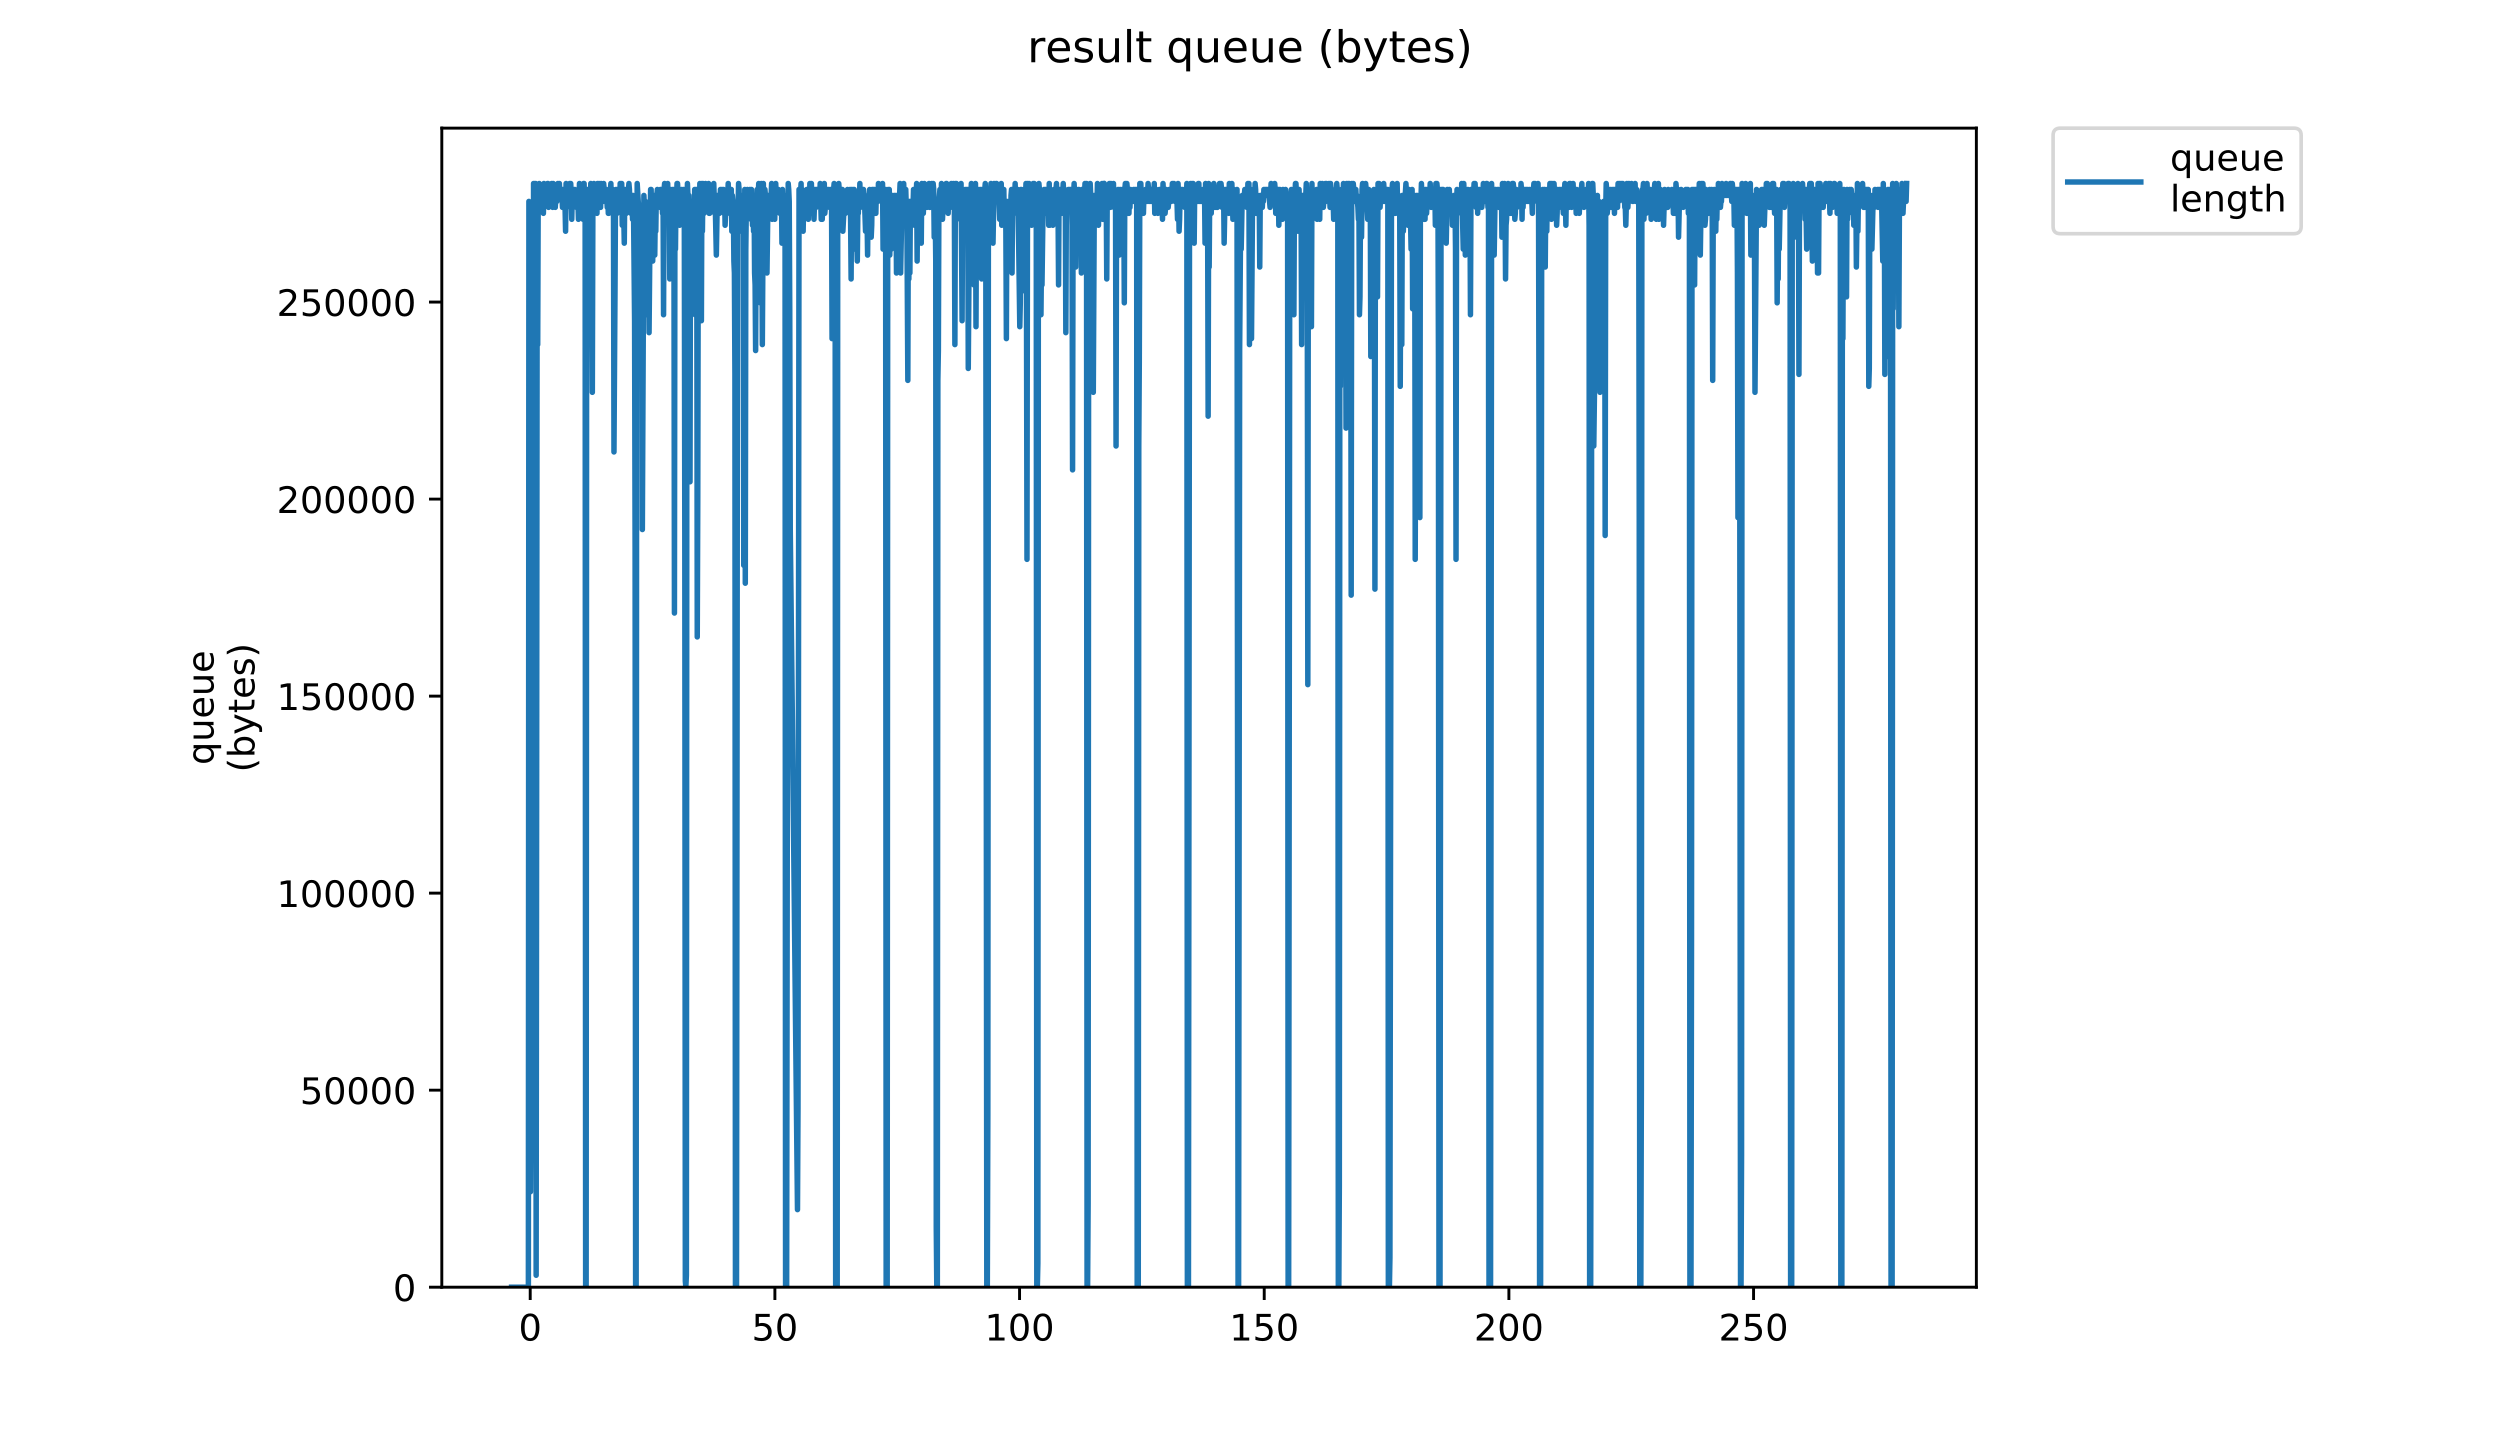 <?xml version="1.0" encoding="utf-8" standalone="no"?>
<!DOCTYPE svg PUBLIC "-//W3C//DTD SVG 1.1//EN"
  "http://www.w3.org/Graphics/SVG/1.1/DTD/svg11.dtd">
<!-- Created with matplotlib (https://matplotlib.org/) -->
<svg height="396pt" version="1.1" viewBox="0 0 684 396" width="684pt" xmlns="http://www.w3.org/2000/svg" xmlns:xlink="http://www.w3.org/1999/xlink">
 <defs>
  <style type="text/css">
*{stroke-linecap:butt;stroke-linejoin:round;}
  </style>
 </defs>
 <g id="figure_1">
  <g id="patch_1">
   <path d="M 0 396 
L 684 396 
L 684 0 
L 0 0 
z
" style="fill:#ffffff;"/>
  </g>
  <g id="axes_1">
   <g id="patch_2">
    <path d="M 120.879 352.174 
L 540.734 352.174 
L 540.734 35.062 
L 120.879 35.062 
z
" style="fill:#ffffff;"/>
   </g>
   <g id="matplotlib.axis_1">
    <g id="xtick_1">
     <g id="line2d_1">
      <defs>
       <path d="M 0 0 
L 0 3.5 
" id="m7176e7c1f5" style="stroke:#000000;stroke-width:0.8;"/>
      </defs>
      <g>
       <use style="stroke:#000000;stroke-width:0.8;" x="145.067" xlink:href="#m7176e7c1f5" y="352.174"/>
      </g>
     </g>
     <g id="text_1">
      <!-- 0 -->
      <defs>
       <path d="M 31.781 66.406 
Q 24.172 66.406 20.328 58.906 
Q 16.5 51.422 16.5 36.375 
Q 16.5 21.391 20.328 13.891 
Q 24.172 6.391 31.781 6.391 
Q 39.453 6.391 43.281 13.891 
Q 47.125 21.391 47.125 36.375 
Q 47.125 51.422 43.281 58.906 
Q 39.453 66.406 31.781 66.406 
z
M 31.781 74.219 
Q 44.047 74.219 50.516 64.516 
Q 56.984 54.828 56.984 36.375 
Q 56.984 17.969 50.516 8.266 
Q 44.047 -1.422 31.781 -1.422 
Q 19.531 -1.422 13.062 8.266 
Q 6.594 17.969 6.594 36.375 
Q 6.594 54.828 13.062 64.516 
Q 19.531 74.219 31.781 74.219 
z
" id="DejaVuSans-48"/>
      </defs>
      <g transform="translate(141.886 366.773)scale(0.1 -0.1)">
       <use xlink:href="#DejaVuSans-48"/>
      </g>
     </g>
    </g>
    <g id="xtick_2">
     <g id="line2d_2">
      <g>
       <use style="stroke:#000000;stroke-width:0.8;" x="212.008" xlink:href="#m7176e7c1f5" y="352.174"/>
      </g>
     </g>
     <g id="text_2">
      <!-- 50 -->
      <defs>
       <path d="M 10.797 72.906 
L 49.516 72.906 
L 49.516 64.594 
L 19.828 64.594 
L 19.828 46.734 
Q 21.969 47.469 24.109 47.828 
Q 26.266 48.188 28.422 48.188 
Q 40.625 48.188 47.75 41.5 
Q 54.891 34.812 54.891 23.391 
Q 54.891 11.625 47.562 5.094 
Q 40.234 -1.422 26.906 -1.422 
Q 22.312 -1.422 17.547 -0.641 
Q 12.797 0.141 7.719 1.703 
L 7.719 11.625 
Q 12.109 9.234 16.797 8.062 
Q 21.484 6.891 26.703 6.891 
Q 35.156 6.891 40.078 11.328 
Q 45.016 15.766 45.016 23.391 
Q 45.016 31 40.078 35.438 
Q 35.156 39.891 26.703 39.891 
Q 22.75 39.891 18.812 39.016 
Q 14.891 38.141 10.797 36.281 
z
" id="DejaVuSans-53"/>
      </defs>
      <g transform="translate(205.646 366.773)scale(0.1 -0.1)">
       <use xlink:href="#DejaVuSans-53"/>
       <use x="63.623" xlink:href="#DejaVuSans-48"/>
      </g>
     </g>
    </g>
    <g id="xtick_3">
     <g id="line2d_3">
      <g>
       <use style="stroke:#000000;stroke-width:0.8;" x="278.95" xlink:href="#m7176e7c1f5" y="352.174"/>
      </g>
     </g>
     <g id="text_3">
      <!-- 100 -->
      <defs>
       <path d="M 12.406 8.297 
L 28.516 8.297 
L 28.516 63.922 
L 10.984 60.406 
L 10.984 69.391 
L 28.422 72.906 
L 38.281 72.906 
L 38.281 8.297 
L 54.391 8.297 
L 54.391 0 
L 12.406 0 
z
" id="DejaVuSans-49"/>
      </defs>
      <g transform="translate(269.406 366.773)scale(0.1 -0.1)">
       <use xlink:href="#DejaVuSans-49"/>
       <use x="63.623" xlink:href="#DejaVuSans-48"/>
       <use x="127.246" xlink:href="#DejaVuSans-48"/>
      </g>
     </g>
    </g>
    <g id="xtick_4">
     <g id="line2d_4">
      <g>
       <use style="stroke:#000000;stroke-width:0.8;" x="345.892" xlink:href="#m7176e7c1f5" y="352.174"/>
      </g>
     </g>
     <g id="text_4">
      <!-- 150 -->
      <g transform="translate(336.348 366.773)scale(0.1 -0.1)">
       <use xlink:href="#DejaVuSans-49"/>
       <use x="63.623" xlink:href="#DejaVuSans-53"/>
       <use x="127.246" xlink:href="#DejaVuSans-48"/>
      </g>
     </g>
    </g>
    <g id="xtick_5">
     <g id="line2d_5">
      <g>
       <use style="stroke:#000000;stroke-width:0.8;" x="412.833" xlink:href="#m7176e7c1f5" y="352.174"/>
      </g>
     </g>
     <g id="text_5">
      <!-- 200 -->
      <defs>
       <path d="M 19.188 8.297 
L 53.609 8.297 
L 53.609 0 
L 7.328 0 
L 7.328 8.297 
Q 12.938 14.109 22.625 23.891 
Q 32.328 33.688 34.812 36.531 
Q 39.547 41.844 41.422 45.531 
Q 43.312 49.219 43.312 52.781 
Q 43.312 58.594 39.234 62.25 
Q 35.156 65.922 28.609 65.922 
Q 23.969 65.922 18.812 64.312 
Q 13.672 62.703 7.812 59.422 
L 7.812 69.391 
Q 13.766 71.781 18.938 73 
Q 24.125 74.219 28.422 74.219 
Q 39.75 74.219 46.484 68.547 
Q 53.219 62.891 53.219 53.422 
Q 53.219 48.922 51.531 44.891 
Q 49.859 40.875 45.406 35.406 
Q 44.188 33.984 37.641 27.219 
Q 31.109 20.453 19.188 8.297 
z
" id="DejaVuSans-50"/>
      </defs>
      <g transform="translate(403.29 366.773)scale(0.1 -0.1)">
       <use xlink:href="#DejaVuSans-50"/>
       <use x="63.623" xlink:href="#DejaVuSans-48"/>
       <use x="127.246" xlink:href="#DejaVuSans-48"/>
      </g>
     </g>
    </g>
    <g id="xtick_6">
     <g id="line2d_6">
      <g>
       <use style="stroke:#000000;stroke-width:0.8;" x="479.775" xlink:href="#m7176e7c1f5" y="352.174"/>
      </g>
     </g>
     <g id="text_6">
      <!-- 250 -->
      <g transform="translate(470.231 366.773)scale(0.1 -0.1)">
       <use xlink:href="#DejaVuSans-50"/>
       <use x="63.623" xlink:href="#DejaVuSans-53"/>
       <use x="127.246" xlink:href="#DejaVuSans-48"/>
      </g>
     </g>
    </g>
   </g>
   <g id="matplotlib.axis_2">
    <g id="ytick_1">
     <g id="line2d_7">
      <defs>
       <path d="M 0 0 
L -3.5 0 
" id="m89f606915f" style="stroke:#000000;stroke-width:0.8;"/>
      </defs>
      <g>
       <use style="stroke:#000000;stroke-width:0.8;" x="120.879" xlink:href="#m89f606915f" y="352.174"/>
      </g>
     </g>
     <g id="text_7">
      <!-- 0 -->
      <g transform="translate(107.516 355.973)scale(0.1 -0.1)">
       <use xlink:href="#DejaVuSans-48"/>
      </g>
     </g>
    </g>
    <g id="ytick_2">
     <g id="line2d_8">
      <g>
       <use style="stroke:#000000;stroke-width:0.8;" x="120.879" xlink:href="#m89f606915f" y="298.269"/>
      </g>
     </g>
     <g id="text_8">
      <!-- 50000 -->
      <g transform="translate(82.066 302.068)scale(0.1 -0.1)">
       <use xlink:href="#DejaVuSans-53"/>
       <use x="63.623" xlink:href="#DejaVuSans-48"/>
       <use x="127.246" xlink:href="#DejaVuSans-48"/>
       <use x="190.869" xlink:href="#DejaVuSans-48"/>
       <use x="254.492" xlink:href="#DejaVuSans-48"/>
      </g>
     </g>
    </g>
    <g id="ytick_3">
     <g id="line2d_9">
      <g>
       <use style="stroke:#000000;stroke-width:0.8;" x="120.879" xlink:href="#m89f606915f" y="244.364"/>
      </g>
     </g>
     <g id="text_9">
      <!-- 100000 -->
      <g transform="translate(75.704 248.163)scale(0.1 -0.1)">
       <use xlink:href="#DejaVuSans-49"/>
       <use x="63.623" xlink:href="#DejaVuSans-48"/>
       <use x="127.246" xlink:href="#DejaVuSans-48"/>
       <use x="190.869" xlink:href="#DejaVuSans-48"/>
       <use x="254.492" xlink:href="#DejaVuSans-48"/>
       <use x="318.115" xlink:href="#DejaVuSans-48"/>
      </g>
     </g>
    </g>
    <g id="ytick_4">
     <g id="line2d_10">
      <g>
       <use style="stroke:#000000;stroke-width:0.8;" x="120.879" xlink:href="#m89f606915f" y="190.459"/>
      </g>
     </g>
     <g id="text_10">
      <!-- 150000 -->
      <g transform="translate(75.704 194.258)scale(0.1 -0.1)">
       <use xlink:href="#DejaVuSans-49"/>
       <use x="63.623" xlink:href="#DejaVuSans-53"/>
       <use x="127.246" xlink:href="#DejaVuSans-48"/>
       <use x="190.869" xlink:href="#DejaVuSans-48"/>
       <use x="254.492" xlink:href="#DejaVuSans-48"/>
       <use x="318.115" xlink:href="#DejaVuSans-48"/>
      </g>
     </g>
    </g>
    <g id="ytick_5">
     <g id="line2d_11">
      <g>
       <use style="stroke:#000000;stroke-width:0.8;" x="120.879" xlink:href="#m89f606915f" y="136.554"/>
      </g>
     </g>
     <g id="text_11">
      <!-- 200000 -->
      <g transform="translate(75.704 140.353)scale(0.1 -0.1)">
       <use xlink:href="#DejaVuSans-50"/>
       <use x="63.623" xlink:href="#DejaVuSans-48"/>
       <use x="127.246" xlink:href="#DejaVuSans-48"/>
       <use x="190.869" xlink:href="#DejaVuSans-48"/>
       <use x="254.492" xlink:href="#DejaVuSans-48"/>
       <use x="318.115" xlink:href="#DejaVuSans-48"/>
      </g>
     </g>
    </g>
    <g id="ytick_6">
     <g id="line2d_12">
      <g>
       <use style="stroke:#000000;stroke-width:0.8;" x="120.879" xlink:href="#m89f606915f" y="82.648"/>
      </g>
     </g>
     <g id="text_12">
      <!-- 250000 -->
      <g transform="translate(75.704 86.448)scale(0.1 -0.1)">
       <use xlink:href="#DejaVuSans-50"/>
       <use x="63.623" xlink:href="#DejaVuSans-53"/>
       <use x="127.246" xlink:href="#DejaVuSans-48"/>
       <use x="190.869" xlink:href="#DejaVuSans-48"/>
       <use x="254.492" xlink:href="#DejaVuSans-48"/>
       <use x="318.115" xlink:href="#DejaVuSans-48"/>
      </g>
     </g>
    </g>
    <g id="text_13">
     <!-- queue -->
     <defs>
      <path d="M 14.797 27.297 
Q 14.797 17.391 18.875 11.75 
Q 22.953 6.109 30.078 6.109 
Q 37.203 6.109 41.297 11.75 
Q 45.406 17.391 45.406 27.297 
Q 45.406 37.203 41.297 42.844 
Q 37.203 48.484 30.078 48.484 
Q 22.953 48.484 18.875 42.844 
Q 14.797 37.203 14.797 27.297 
z
M 45.406 8.203 
Q 42.578 3.328 38.25 0.953 
Q 33.938 -1.422 27.875 -1.422 
Q 17.969 -1.422 11.734 6.484 
Q 5.516 14.406 5.516 27.297 
Q 5.516 40.188 11.734 48.094 
Q 17.969 56 27.875 56 
Q 33.938 56 38.25 53.625 
Q 42.578 51.266 45.406 46.391 
L 45.406 54.688 
L 54.391 54.688 
L 54.391 -20.797 
L 45.406 -20.797 
z
" id="DejaVuSans-113"/>
      <path d="M 8.5 21.578 
L 8.5 54.688 
L 17.484 54.688 
L 17.484 21.922 
Q 17.484 14.156 20.5 10.266 
Q 23.531 6.391 29.594 6.391 
Q 36.859 6.391 41.078 11.031 
Q 45.312 15.672 45.312 23.688 
L 45.312 54.688 
L 54.297 54.688 
L 54.297 0 
L 45.312 0 
L 45.312 8.406 
Q 42.047 3.422 37.719 1 
Q 33.406 -1.422 27.688 -1.422 
Q 18.266 -1.422 13.375 4.438 
Q 8.5 10.297 8.5 21.578 
z
M 31.109 56 
z
" id="DejaVuSans-117"/>
      <path d="M 56.203 29.594 
L 56.203 25.203 
L 14.891 25.203 
Q 15.484 15.922 20.484 11.062 
Q 25.484 6.203 34.422 6.203 
Q 39.594 6.203 44.453 7.469 
Q 49.312 8.734 54.109 11.281 
L 54.109 2.781 
Q 49.266 0.734 44.188 -0.344 
Q 39.109 -1.422 33.891 -1.422 
Q 20.797 -1.422 13.156 6.188 
Q 5.516 13.812 5.516 26.812 
Q 5.516 40.234 12.766 48.109 
Q 20.016 56 32.328 56 
Q 43.359 56 49.781 48.891 
Q 56.203 41.797 56.203 29.594 
z
M 47.219 32.234 
Q 47.125 39.594 43.094 43.984 
Q 39.062 48.391 32.422 48.391 
Q 24.906 48.391 20.391 44.141 
Q 15.875 39.891 15.188 32.172 
z
" id="DejaVuSans-101"/>
     </defs>
     <g transform="translate(58.426 209.283)rotate(-90)scale(0.1 -0.1)">
      <use xlink:href="#DejaVuSans-113"/>
      <use x="63.477" xlink:href="#DejaVuSans-117"/>
      <use x="126.855" xlink:href="#DejaVuSans-101"/>
      <use x="188.379" xlink:href="#DejaVuSans-117"/>
      <use x="251.758" xlink:href="#DejaVuSans-101"/>
     </g>
     <!-- (bytes) -->
     <defs>
      <path d="M 31 75.875 
Q 24.469 64.656 21.281 53.656 
Q 18.109 42.672 18.109 31.391 
Q 18.109 20.125 21.312 9.062 
Q 24.516 -2 31 -13.188 
L 23.188 -13.188 
Q 15.875 -1.703 12.234 9.375 
Q 8.594 20.453 8.594 31.391 
Q 8.594 42.281 12.203 53.312 
Q 15.828 64.359 23.188 75.875 
z
" id="DejaVuSans-40"/>
      <path d="M 48.688 27.297 
Q 48.688 37.203 44.609 42.844 
Q 40.531 48.484 33.406 48.484 
Q 26.266 48.484 22.188 42.844 
Q 18.109 37.203 18.109 27.297 
Q 18.109 17.391 22.188 11.75 
Q 26.266 6.109 33.406 6.109 
Q 40.531 6.109 44.609 11.75 
Q 48.688 17.391 48.688 27.297 
z
M 18.109 46.391 
Q 20.953 51.266 25.266 53.625 
Q 29.594 56 35.594 56 
Q 45.562 56 51.781 48.094 
Q 58.016 40.188 58.016 27.297 
Q 58.016 14.406 51.781 6.484 
Q 45.562 -1.422 35.594 -1.422 
Q 29.594 -1.422 25.266 0.953 
Q 20.953 3.328 18.109 8.203 
L 18.109 0 
L 9.078 0 
L 9.078 75.984 
L 18.109 75.984 
z
" id="DejaVuSans-98"/>
      <path d="M 32.172 -5.078 
Q 28.375 -14.844 24.75 -17.812 
Q 21.141 -20.797 15.094 -20.797 
L 7.906 -20.797 
L 7.906 -13.281 
L 13.188 -13.281 
Q 16.891 -13.281 18.938 -11.516 
Q 21 -9.766 23.484 -3.219 
L 25.094 0.875 
L 2.984 54.688 
L 12.5 54.688 
L 29.594 11.922 
L 46.688 54.688 
L 56.203 54.688 
z
" id="DejaVuSans-121"/>
      <path d="M 18.312 70.219 
L 18.312 54.688 
L 36.812 54.688 
L 36.812 47.703 
L 18.312 47.703 
L 18.312 18.016 
Q 18.312 11.328 20.141 9.422 
Q 21.969 7.516 27.594 7.516 
L 36.812 7.516 
L 36.812 0 
L 27.594 0 
Q 17.188 0 13.234 3.875 
Q 9.281 7.766 9.281 18.016 
L 9.281 47.703 
L 2.688 47.703 
L 2.688 54.688 
L 9.281 54.688 
L 9.281 70.219 
z
" id="DejaVuSans-116"/>
      <path d="M 44.281 53.078 
L 44.281 44.578 
Q 40.484 46.531 36.375 47.5 
Q 32.281 48.484 27.875 48.484 
Q 21.188 48.484 17.844 46.438 
Q 14.5 44.391 14.5 40.281 
Q 14.5 37.156 16.891 35.375 
Q 19.281 33.594 26.516 31.984 
L 29.594 31.297 
Q 39.156 29.25 43.188 25.516 
Q 47.219 21.781 47.219 15.094 
Q 47.219 7.469 41.188 3.016 
Q 35.156 -1.422 24.609 -1.422 
Q 20.219 -1.422 15.453 -0.562 
Q 10.688 0.297 5.422 2 
L 5.422 11.281 
Q 10.406 8.688 15.234 7.391 
Q 20.062 6.109 24.812 6.109 
Q 31.156 6.109 34.562 8.281 
Q 37.984 10.453 37.984 14.406 
Q 37.984 18.062 35.516 20.016 
Q 33.062 21.969 24.703 23.781 
L 21.578 24.516 
Q 13.234 26.266 9.516 29.906 
Q 5.812 33.547 5.812 39.891 
Q 5.812 47.609 11.281 51.797 
Q 16.75 56 26.812 56 
Q 31.781 56 36.172 55.266 
Q 40.578 54.547 44.281 53.078 
z
" id="DejaVuSans-115"/>
      <path d="M 8.016 75.875 
L 15.828 75.875 
Q 23.141 64.359 26.781 53.312 
Q 30.422 42.281 30.422 31.391 
Q 30.422 20.453 26.781 9.375 
Q 23.141 -1.703 15.828 -13.188 
L 8.016 -13.188 
Q 14.5 -2 17.703 9.062 
Q 20.906 20.125 20.906 31.391 
Q 20.906 42.672 17.703 53.656 
Q 14.5 64.656 8.016 75.875 
z
" id="DejaVuSans-41"/>
     </defs>
     <g transform="translate(69.624 211.295)rotate(-90)scale(0.1 -0.1)">
      <use xlink:href="#DejaVuSans-40"/>
      <use x="39.014" xlink:href="#DejaVuSans-98"/>
      <use x="102.49" xlink:href="#DejaVuSans-121"/>
      <use x="161.67" xlink:href="#DejaVuSans-116"/>
      <use x="200.879" xlink:href="#DejaVuSans-101"/>
      <use x="262.402" xlink:href="#DejaVuSans-115"/>
      <use x="314.502" xlink:href="#DejaVuSans-41"/>
     </g>
    </g>
   </g>
   <g id="line2d_13">
    <path clip-path="url(#pbe374ec703)" d="M 139.963 352.174 
L 144.564 352.174 
L 144.705 55.105 
L 144.847 64.899 
L 144.988 286.884 
L 145.13 326.058 
L 145.413 275.459 
L 145.698 265.665 
L 145.84 255.872 
L 145.981 50.208 
L 146.123 81.15 
L 146.265 50.208 
L 146.407 55.105 
L 146.548 50.208 
L 146.69 348.91 
L 146.974 63.266 
L 147.116 94.279 
L 147.258 51.841 
L 147.399 55.105 
L 147.541 50.208 
L 147.683 51.961 
L 147.825 51.841 
L 147.967 55.105 
L 148.108 55.105 
L 148.249 51.841 
L 148.39 53.393 
L 148.672 58.37 
L 148.814 50.208 
L 148.956 51.841 
L 149.098 55.105 
L 149.381 51.841 
L 149.522 55.105 
L 149.803 50.208 
L 149.944 50.208 
L 150.085 56.737 
L 150.508 51.841 
L 150.79 51.841 
L 150.931 50.208 
L 151.214 56.737 
L 151.355 50.208 
L 151.496 53.473 
L 151.637 51.841 
L 151.778 53.473 
L 151.919 56.737 
L 152.202 51.841 
L 152.343 55.105 
L 152.484 50.991 
L 152.625 50.208 
L 152.766 53.473 
L 152.907 53.473 
L 153.048 50.208 
L 153.189 53.473 
L 153.33 51.841 
L 153.471 51.841 
L 153.612 53.473 
L 153.753 53.393 
L 153.894 56.737 
L 154.036 51.841 
L 154.178 51.841 
L 154.6 56.737 
L 154.741 63.266 
L 154.882 50.208 
L 155.024 56.737 
L 155.306 51.841 
L 155.588 55.105 
L 155.728 53.473 
L 155.869 50.208 
L 156.01 53.473 
L 156.151 50.208 
L 156.291 53.473 
L 156.432 60.002 
L 156.572 53.473 
L 156.713 55.105 
L 156.854 51.841 
L 157.135 55.105 
L 157.276 51.841 
L 157.416 55.105 
L 157.557 55.105 
L 157.698 56.737 
L 157.838 53.473 
L 157.98 56.737 
L 158.12 55.105 
L 158.261 60.002 
L 158.542 50.208 
L 158.822 53.473 
L 158.963 56.737 
L 159.104 51.841 
L 159.244 53.473 
L 159.385 53.473 
L 159.527 60.002 
L 159.667 50.208 
L 159.808 50.208 
L 159.948 56.737 
L 160.089 51.841 
L 160.229 352.174 
L 160.37 352.174 
L 160.511 60.002 
L 160.652 51.841 
L 160.794 53.473 
L 160.934 56.737 
L 161.075 51.841 
L 161.216 51.841 
L 161.358 53.473 
L 161.498 56.737 
L 161.639 50.208 
L 161.78 55.105 
L 162.063 107.337 
L 162.204 58.37 
L 162.485 50.208 
L 162.626 51.841 
L 162.767 56.737 
L 162.907 55.105 
L 163.048 55.105 
L 163.188 51.841 
L 163.33 58.37 
L 163.47 50.208 
L 163.611 53.473 
L 163.752 53.473 
L 163.892 50.208 
L 164.174 55.105 
L 164.315 56.737 
L 164.456 50.208 
L 164.597 51.841 
L 164.879 51.841 
L 165.019 55.105 
L 165.16 50.208 
L 165.3 51.841 
L 165.441 51.841 
L 165.582 55.105 
L 165.722 51.841 
L 165.863 51.841 
L 166.146 56.737 
L 166.288 53.473 
L 166.43 58.37 
L 166.571 58.37 
L 166.713 56.737 
L 166.994 51.841 
L 167.135 50.208 
L 167.276 56.737 
L 167.558 56.737 
L 167.7 51.841 
L 167.841 53.473 
L 167.982 123.651 
L 168.264 79.589 
L 168.406 53.473 
L 168.547 51.841 
L 168.829 58.37 
L 168.97 51.841 
L 169.111 53.473 
L 169.253 51.841 
L 169.394 53.473 
L 169.535 56.737 
L 169.676 50.208 
L 169.817 55.105 
L 170.099 50.208 
L 170.241 61.634 
L 170.381 53.473 
L 170.522 51.841 
L 170.803 66.531 
L 170.944 51.841 
L 171.085 56.737 
L 171.226 55.105 
L 171.368 58.37 
L 171.509 56.737 
L 171.791 51.841 
L 171.931 51.841 
L 172.072 50.208 
L 172.213 51.841 
L 172.354 56.737 
L 172.495 53.473 
L 172.635 58.37 
L 172.777 53.473 
L 172.918 53.473 
L 173.059 60.002 
L 173.199 53.473 
L 173.34 58.37 
L 173.622 87.75 
L 173.763 149.775 
L 173.904 352.174 
L 174.049 352.174 
L 174.195 77.957 
L 174.336 50.208 
L 174.618 55.105 
L 174.759 56.737 
L 174.9 69.795 
L 175.041 68.163 
L 175.182 63.266 
L 175.323 74.692 
L 175.465 58.37 
L 175.607 56.737 
L 175.748 144.879 
L 176.17 53.473 
L 176.311 56.737 
L 176.453 84.486 
L 176.594 55.105 
L 176.736 86.116 
L 176.877 58.37 
L 177.019 61.634 
L 177.16 79.589 
L 177.443 60.002 
L 177.585 91.015 
L 177.869 60.002 
L 178.01 51.841 
L 178.151 51.841 
L 178.293 61.634 
L 178.435 61.634 
L 178.577 71.428 
L 178.86 53.473 
L 179.143 69.795 
L 179.285 58.37 
L 179.426 63.266 
L 179.567 53.473 
L 179.708 53.473 
L 179.85 51.841 
L 180.134 55.105 
L 180.275 53.473 
L 180.558 56.737 
L 180.7 51.841 
L 180.842 51.841 
L 180.983 55.105 
L 181.124 55.105 
L 181.265 58.37 
L 181.407 53.473 
L 181.549 86.116 
L 181.691 51.841 
L 181.833 50.208 
L 181.973 55.105 
L 182.115 51.841 
L 182.398 56.737 
L 182.54 55.105 
L 182.682 50.208 
L 182.824 56.737 
L 182.966 55.105 
L 183.108 55.105 
L 183.25 76.324 
L 183.392 51.841 
L 183.533 66.531 
L 183.958 51.841 
L 184.1 56.737 
L 184.241 51.841 
L 184.383 56.737 
L 184.525 167.73 
L 184.666 51.841 
L 184.808 68.163 
L 184.949 53.473 
L 185.091 55.105 
L 185.233 50.208 
L 185.374 50.208 
L 185.658 55.105 
L 185.799 56.737 
L 185.941 61.634 
L 186.083 53.473 
L 186.225 53.473 
L 186.366 58.37 
L 186.509 51.841 
L 186.65 53.473 
L 186.792 56.737 
L 186.934 56.737 
L 187.076 51.841 
L 187.217 53.473 
L 187.359 146.511 
L 187.504 350.542 
L 187.647 352.174 
L 187.795 348.91 
L 187.938 61.634 
L 188.08 50.208 
L 188.221 53.473 
L 188.505 53.473 
L 188.646 60.002 
L 188.788 131.821 
L 188.929 55.105 
L 189.071 79.589 
L 189.212 64.899 
L 189.354 79.589 
L 189.496 55.105 
L 189.637 63.266 
L 189.779 77.957 
L 190.062 51.841 
L 190.203 86.116 
L 190.345 51.841 
L 190.486 51.841 
L 190.627 53.473 
L 190.768 174.259 
L 190.91 136.717 
L 191.052 60.002 
L 191.194 58.37 
L 191.336 58.37 
L 191.477 50.208 
L 191.618 58.37 
L 191.759 55.105 
L 191.9 87.75 
L 192.04 50.208 
L 192.181 63.266 
L 192.322 50.208 
L 192.604 58.37 
L 193.028 50.208 
L 193.31 55.105 
L 193.451 56.737 
L 193.591 53.473 
L 193.733 53.473 
L 193.873 50.208 
L 194.014 58.37 
L 194.156 58.37 
L 194.297 51.841 
L 194.438 55.105 
L 194.58 53.473 
L 194.72 55.105 
L 194.861 55.105 
L 195.002 51.841 
L 195.143 51.841 
L 195.284 50.208 
L 195.566 58.37 
L 195.707 56.737 
L 195.989 69.795 
L 196.27 53.473 
L 196.411 58.37 
L 196.552 56.737 
L 196.694 58.37 
L 196.835 58.37 
L 197.117 51.841 
L 197.258 55.105 
L 197.54 51.841 
L 197.681 55.105 
L 197.822 55.105 
L 197.963 51.841 
L 198.104 58.37 
L 198.246 53.473 
L 198.387 61.634 
L 198.528 58.37 
L 198.669 58.37 
L 198.81 55.105 
L 198.951 58.37 
L 199.234 50.208 
L 199.375 55.105 
L 199.517 55.105 
L 199.659 58.37 
L 199.801 51.841 
L 200.083 51.841 
L 200.224 63.266 
L 200.365 53.473 
L 200.647 56.737 
L 200.787 71.428 
L 200.93 74.692 
L 201.072 102.44 
L 201.216 352.174 
L 201.508 352.174 
L 201.791 63.266 
L 202.074 50.208 
L 202.215 51.841 
L 202.357 63.266 
L 202.498 58.37 
L 202.639 60.002 
L 202.922 53.473 
L 203.206 58.37 
L 203.347 55.105 
L 203.488 154.672 
L 203.771 51.841 
L 203.912 159.569 
L 204.052 68.163 
L 204.194 56.737 
L 204.334 56.737 
L 204.476 51.841 
L 204.757 56.737 
L 204.898 56.737 
L 205.182 51.841 
L 205.323 53.473 
L 205.465 60.002 
L 205.606 51.841 
L 205.747 55.105 
L 205.888 61.634 
L 206.029 56.737 
L 206.171 63.266 
L 206.313 53.473 
L 206.455 74.692 
L 206.596 77.957 
L 206.737 95.911 
L 206.878 64.899 
L 207.019 69.795 
L 207.16 51.841 
L 207.302 53.473 
L 207.443 53.473 
L 207.585 50.208 
L 207.868 58.37 
L 208.009 82.853 
L 208.15 55.105 
L 208.292 50.208 
L 208.433 60.002 
L 208.573 94.279 
L 208.856 50.208 
L 208.997 63.266 
L 209.138 51.795 
L 209.279 51.841 
L 209.42 53.473 
L 209.561 56.737 
L 209.702 53.473 
L 209.844 74.692 
L 210.127 53.473 
L 210.268 56.737 
L 210.41 53.473 
L 210.551 56.737 
L 210.833 53.473 
L 210.974 53.473 
L 211.115 50.208 
L 211.256 60.002 
L 211.397 53.473 
L 211.538 55.105 
L 211.68 53.473 
L 211.822 53.473 
L 211.964 60.002 
L 212.245 50.208 
L 212.387 55.105 
L 212.528 53.473 
L 212.669 53.473 
L 212.81 56.737 
L 212.952 51.841 
L 213.094 56.737 
L 213.235 56.737 
L 213.376 58.37 
L 213.517 56.737 
L 213.658 58.37 
L 213.799 53.473 
L 213.941 66.531 
L 214.082 51.841 
L 214.223 55.105 
L 214.365 53.473 
L 214.505 56.737 
L 214.646 53.473 
L 214.787 56.737 
L 214.93 352.174 
L 215.226 352.174 
L 215.651 50.208 
L 215.792 51.841 
L 215.933 55.105 
L 216.074 84.486 
L 216.215 144.879 
L 216.779 195.478 
L 217.205 236.285 
L 218.192 330.955 
L 218.333 303.207 
L 218.614 51.841 
L 218.755 55.105 
L 218.896 55.105 
L 219.177 50.208 
L 219.317 58.37 
L 219.459 51.841 
L 219.6 55.105 
L 219.741 63.266 
L 219.882 55.105 
L 220.445 55.105 
L 220.586 56.737 
L 220.726 51.841 
L 221.151 60.002 
L 221.293 55.105 
L 221.434 58.37 
L 221.576 50.208 
L 221.717 55.105 
L 221.999 50.208 
L 222.141 58.37 
L 222.284 53.473 
L 222.567 53.473 
L 222.707 60.002 
L 222.989 51.841 
L 223.13 53.473 
L 223.271 56.737 
L 223.411 51.841 
L 223.694 51.841 
L 223.834 55.105 
L 223.976 55.105 
L 224.118 51.841 
L 224.259 55.105 
L 224.4 50.208 
L 224.683 60.002 
L 224.824 56.737 
L 224.966 60.002 
L 225.248 51.841 
L 225.389 51.841 
L 225.529 50.208 
L 225.67 58.37 
L 225.955 55.105 
L 226.097 51.795 
L 226.379 55.105 
L 226.662 51.841 
L 226.803 53.473 
L 226.943 56.737 
L 227.225 51.841 
L 227.367 55.105 
L 227.508 53.473 
L 227.65 92.647 
L 227.791 89.382 
L 228.073 51.841 
L 228.213 50.208 
L 228.495 61.634 
L 228.636 352.174 
L 229.058 352.174 
L 229.199 53.473 
L 229.339 53.473 
L 229.48 50.208 
L 229.761 53.473 
L 229.902 60.002 
L 230.043 58.37 
L 230.184 53.473 
L 230.326 56.737 
L 230.467 51.841 
L 230.607 63.266 
L 231.03 55.105 
L 231.171 53.473 
L 231.313 58.37 
L 231.454 53.473 
L 231.594 55.105 
L 231.877 51.841 
L 232.018 55.105 
L 232.16 55.105 
L 232.3 56.737 
L 232.441 55.105 
L 232.582 51.841 
L 232.722 60.002 
L 232.863 76.324 
L 233.004 51.841 
L 233.285 56.737 
L 233.426 51.841 
L 233.567 68.163 
L 233.707 51.841 
L 233.849 53.473 
L 233.99 58.37 
L 234.131 55.105 
L 234.555 71.428 
L 234.696 58.37 
L 234.837 58.37 
L 234.978 53.473 
L 235.119 55.105 
L 235.259 50.208 
L 235.4 56.737 
L 235.541 51.841 
L 235.683 53.473 
L 235.965 53.473 
L 236.106 51.841 
L 236.246 51.841 
L 236.387 55.105 
L 236.528 55.105 
L 236.81 63.266 
L 236.95 58.37 
L 237.092 58.37 
L 237.233 60.002 
L 237.374 69.795 
L 237.514 53.473 
L 237.656 61.634 
L 237.796 53.473 
L 237.937 51.841 
L 238.078 53.473 
L 238.219 53.473 
L 238.361 64.899 
L 238.503 61.634 
L 238.644 51.841 
L 238.926 51.841 
L 239.068 53.473 
L 239.209 51.841 
L 239.351 53.473 
L 239.491 58.37 
L 239.632 58.37 
L 239.775 51.841 
L 240.057 51.841 
L 240.197 55.105 
L 240.338 50.208 
L 240.479 53.473 
L 240.62 51.841 
L 240.76 53.473 
L 241.043 53.473 
L 241.183 55.105 
L 241.465 50.208 
L 241.606 68.163 
L 241.746 51.841 
L 241.887 58.37 
L 242.169 51.841 
L 242.31 51.841 
L 242.451 352.174 
L 242.735 352.174 
L 242.878 53.473 
L 243.02 51.841 
L 243.161 55.105 
L 243.302 51.841 
L 243.443 69.795 
L 243.584 55.105 
L 243.726 53.473 
L 243.867 68.163 
L 244.149 53.473 
L 244.43 60.002 
L 244.712 53.473 
L 244.853 55.105 
L 244.994 58.37 
L 245.136 53.473 
L 245.277 74.692 
L 245.418 61.634 
L 245.559 60.002 
L 245.841 55.105 
L 245.983 53.473 
L 246.124 53.473 
L 246.265 50.208 
L 246.407 74.692 
L 246.689 60.002 
L 246.83 58.37 
L 246.97 58.37 
L 247.252 50.208 
L 247.393 55.105 
L 247.534 51.841 
L 247.817 51.841 
L 247.958 56.737 
L 248.1 55.105 
L 248.382 104.073 
L 248.522 56.737 
L 248.663 76.324 
L 248.804 55.105 
L 248.945 74.692 
L 249.089 55.105 
L 249.231 60.002 
L 249.374 55.105 
L 249.516 60.002 
L 249.799 56.737 
L 249.94 51.841 
L 250.081 55.105 
L 250.222 61.634 
L 250.364 53.473 
L 250.505 58.37 
L 250.787 50.208 
L 250.928 71.428 
L 251.069 51.841 
L 251.21 58.37 
L 251.35 51.841 
L 251.491 60.002 
L 251.774 53.473 
L 251.916 56.737 
L 252.057 66.531 
L 252.198 50.208 
L 252.339 58.37 
L 252.48 51.841 
L 252.621 58.37 
L 252.902 50.208 
L 253.045 56.737 
L 253.187 56.737 
L 253.328 51.841 
L 253.612 56.737 
L 253.896 51.841 
L 254.037 55.105 
L 254.179 50.208 
L 254.321 56.737 
L 254.463 56.737 
L 254.605 51.841 
L 254.747 55.105 
L 254.889 50.208 
L 255.031 53.473 
L 255.314 50.208 
L 255.456 51.841 
L 255.598 64.899 
L 255.739 56.737 
L 255.88 58.37 
L 256.021 71.428 
L 256.162 335.852 
L 256.306 352.174 
L 256.455 352.174 
L 256.597 104.073 
L 256.737 95.911 
L 256.878 55.105 
L 257.162 51.841 
L 257.302 53.473 
L 257.444 56.737 
L 257.585 50.208 
L 257.866 60.002 
L 258.007 56.737 
L 258.148 56.737 
L 258.289 51.841 
L 258.431 53.473 
L 258.573 51.841 
L 258.714 51.841 
L 258.855 50.208 
L 258.995 50.208 
L 259.136 51.841 
L 259.277 51.841 
L 259.418 58.37 
L 259.559 53.473 
L 259.843 56.737 
L 259.985 55.105 
L 260.125 55.105 
L 260.266 50.208 
L 260.549 56.737 
L 260.69 55.105 
L 260.831 50.208 
L 260.972 56.737 
L 261.114 56.737 
L 261.255 94.279 
L 261.396 50.208 
L 261.537 51.841 
L 261.678 50.208 
L 261.819 55.105 
L 261.96 51.841 
L 262.101 53.473 
L 262.242 51.841 
L 262.383 56.737 
L 262.524 55.105 
L 262.666 60.002 
L 262.806 60.002 
L 262.947 50.208 
L 263.228 87.75 
L 263.369 55.105 
L 263.651 58.37 
L 263.792 53.473 
L 263.933 58.37 
L 264.074 51.841 
L 264.215 56.737 
L 264.355 56.737 
L 264.496 51.841 
L 264.636 58.37 
L 264.777 51.841 
L 264.918 100.808 
L 265.2 63.266 
L 265.341 51.841 
L 265.482 56.737 
L 265.763 50.208 
L 265.903 55.105 
L 266.044 51.841 
L 266.325 58.37 
L 266.467 77.957 
L 266.608 55.105 
L 266.749 53.473 
L 266.89 50.208 
L 267.03 89.382 
L 267.171 55.105 
L 267.311 61.634 
L 267.451 53.473 
L 267.592 51.841 
L 267.874 55.105 
L 268.015 61.634 
L 268.155 51.841 
L 268.296 53.473 
L 268.436 51.841 
L 268.577 76.324 
L 268.718 55.105 
L 268.858 71.428 
L 269 53.473 
L 269.141 60.002 
L 269.424 51.841 
L 269.564 50.208 
L 269.705 55.105 
L 269.986 352.174 
L 270.129 352.174 
L 270.274 304.839 
L 270.419 61.634 
L 270.563 53.473 
L 270.704 51.841 
L 270.844 51.841 
L 270.985 53.473 
L 271.125 50.208 
L 271.266 55.105 
L 271.406 53.473 
L 271.547 55.105 
L 271.688 66.531 
L 271.97 50.208 
L 272.111 51.841 
L 272.251 51.841 
L 272.392 53.473 
L 272.532 50.208 
L 272.673 50.208 
L 272.813 55.105 
L 272.954 55.105 
L 273.094 51.841 
L 273.235 51.841 
L 273.517 60.002 
L 273.657 51.841 
L 273.798 60.002 
L 273.938 50.208 
L 274.079 61.634 
L 274.219 58.37 
L 274.36 51.841 
L 274.501 53.473 
L 274.642 51.841 
L 274.783 60.002 
L 274.923 55.105 
L 275.064 55.105 
L 275.205 63.266 
L 275.345 92.647 
L 275.486 55.105 
L 275.627 58.37 
L 275.77 56.737 
L 275.911 56.737 
L 276.051 55.105 
L 276.192 60.002 
L 276.333 58.37 
L 276.473 68.163 
L 276.614 53.473 
L 276.756 51.841 
L 276.897 74.692 
L 277.038 55.105 
L 277.18 55.105 
L 277.462 58.37 
L 277.744 50.208 
L 277.885 55.105 
L 278.026 51.841 
L 278.166 58.37 
L 278.307 51.841 
L 278.448 51.841 
L 278.73 68.163 
L 279.012 89.382 
L 279.153 82.853 
L 279.293 51.841 
L 279.434 51.841 
L 279.575 56.737 
L 279.716 79.589 
L 279.858 58.37 
L 280.139 51.841 
L 280.28 51.841 
L 280.561 55.105 
L 280.702 50.208 
L 280.842 79.589 
L 280.983 153.04 
L 281.125 50.208 
L 281.267 51.841 
L 281.408 51.841 
L 281.55 50.208 
L 281.691 55.105 
L 281.831 51.841 
L 281.972 53.473 
L 282.253 61.634 
L 282.393 53.473 
L 282.535 56.737 
L 282.677 50.208 
L 282.818 55.105 
L 282.959 50.208 
L 283.1 53.473 
L 283.382 53.473 
L 283.523 60.002 
L 283.668 352.174 
L 283.813 352.174 
L 283.958 345.645 
L 284.101 51.841 
L 284.243 50.208 
L 284.525 53.473 
L 284.666 58.37 
L 284.807 86.116 
L 284.948 71.428 
L 285.089 77.957 
L 285.372 56.737 
L 285.513 56.737 
L 285.654 51.841 
L 285.795 53.473 
L 285.936 51.841 
L 286.076 51.841 
L 286.217 58.37 
L 286.358 58.37 
L 286.5 56.737 
L 286.642 51.841 
L 286.783 55.105 
L 286.926 61.634 
L 287.068 50.208 
L 287.21 61.634 
L 287.493 55.105 
L 287.635 60.002 
L 287.92 53.473 
L 288.061 61.634 
L 288.203 58.37 
L 288.345 51.841 
L 288.487 51.841 
L 288.629 53.473 
L 288.771 51.841 
L 288.912 51.841 
L 289.054 50.208 
L 289.196 58.37 
L 289.338 55.105 
L 289.48 56.737 
L 289.622 77.957 
L 289.763 51.841 
L 289.905 51.841 
L 290.047 56.737 
L 290.189 51.841 
L 290.472 58.37 
L 290.9 50.208 
L 291.184 56.737 
L 291.326 51.841 
L 291.468 55.105 
L 291.609 91.015 
L 291.751 56.737 
L 291.893 53.473 
L 292.035 55.105 
L 292.319 51.841 
L 292.46 51.841 
L 292.602 53.473 
L 292.744 51.841 
L 292.885 51.841 
L 293.169 55.105 
L 293.311 61.634 
L 293.453 128.556 
L 293.595 56.737 
L 293.879 50.208 
L 294.021 53.473 
L 294.162 53.473 
L 294.304 73.06 
L 294.446 51.841 
L 294.587 51.841 
L 294.871 55.105 
L 295.013 61.634 
L 295.154 51.841 
L 295.296 58.37 
L 295.438 56.737 
L 295.579 53.473 
L 295.721 56.737 
L 295.863 74.692 
L 296.005 51.841 
L 296.147 55.105 
L 296.288 53.473 
L 296.43 60.002 
L 296.571 51.841 
L 296.712 53.473 
L 296.853 50.208 
L 296.995 53.473 
L 297.135 53.473 
L 297.277 50.208 
L 297.42 352.174 
L 297.567 352.174 
L 297.712 329.323 
L 297.853 64.899 
L 297.994 51.841 
L 298.134 51.841 
L 298.275 50.208 
L 298.416 53.473 
L 298.557 53.473 
L 298.7 56.737 
L 298.841 56.737 
L 298.983 63.266 
L 299.125 107.337 
L 299.409 53.473 
L 299.551 56.737 
L 299.692 55.105 
L 299.834 55.105 
L 299.975 58.37 
L 300.116 56.737 
L 300.258 50.208 
L 300.541 61.634 
L 300.683 51.841 
L 300.824 53.473 
L 300.966 53.473 
L 301.108 51.841 
L 301.39 51.841 
L 301.532 50.208 
L 301.673 60.002 
L 301.957 60.002 
L 302.099 50.163 
L 302.382 56.737 
L 302.524 53.473 
L 302.665 53.473 
L 302.806 76.324 
L 302.948 51.841 
L 303.23 51.841 
L 303.371 55.105 
L 303.513 50.208 
L 303.796 56.737 
L 303.937 50.208 
L 304.078 55.105 
L 304.22 51.841 
L 304.361 51.841 
L 304.502 53.473 
L 304.644 50.208 
L 304.785 56.737 
L 304.926 51.841 
L 305.067 56.737 
L 305.209 53.473 
L 305.351 122.027 
L 305.493 53.473 
L 305.633 53.473 
L 305.774 56.737 
L 305.915 51.841 
L 306.056 55.105 
L 306.197 69.795 
L 306.479 51.841 
L 306.62 58.37 
L 306.762 53.473 
L 306.904 56.737 
L 307.045 51.841 
L 307.187 51.841 
L 307.468 55.105 
L 307.609 82.853 
L 307.75 51.841 
L 307.891 50.208 
L 308.032 53.473 
L 308.173 53.473 
L 308.314 50.208 
L 308.454 51.841 
L 308.596 51.841 
L 308.738 58.37 
L 308.878 58.37 
L 309.019 51.841 
L 309.16 56.737 
L 309.302 51.841 
L 309.583 55.105 
L 309.724 53.473 
L 309.865 55.105 
L 310.006 55.105 
L 310.147 51.841 
L 310.287 55.105 
L 310.57 51.841 
L 310.711 53.473 
L 310.852 53.473 
L 310.993 51.841 
L 311.133 352.174 
L 311.43 352.174 
L 311.571 122.027 
L 311.711 99.176 
L 311.853 50.208 
L 311.994 51.841 
L 312.135 50.208 
L 312.276 55.105 
L 312.417 53.473 
L 312.559 53.473 
L 312.7 58.37 
L 312.841 58.37 
L 312.982 53.473 
L 313.124 55.105 
L 313.407 51.841 
L 313.548 53.473 
L 313.689 53.473 
L 313.829 55.105 
L 313.97 53.473 
L 314.111 50.208 
L 314.252 51.841 
L 314.393 55.105 
L 314.534 53.473 
L 314.675 55.105 
L 314.957 51.841 
L 315.098 55.105 
L 315.239 51.841 
L 315.52 55.105 
L 315.661 53.473 
L 315.802 50.208 
L 315.943 58.37 
L 316.085 53.473 
L 316.225 56.737 
L 316.366 51.841 
L 316.507 55.105 
L 316.648 55.105 
L 316.789 58.37 
L 317.071 53.473 
L 317.213 51.841 
L 317.354 51.841 
L 317.636 58.37 
L 317.777 53.473 
L 317.918 55.105 
L 318.059 60.002 
L 318.201 50.208 
L 318.343 53.473 
L 318.484 53.473 
L 318.626 55.105 
L 318.767 58.37 
L 318.909 56.737 
L 319.052 51.841 
L 319.335 56.737 
L 319.476 55.105 
L 319.618 56.737 
L 319.76 55.105 
L 319.902 51.841 
L 320.044 55.105 
L 320.186 55.105 
L 320.328 53.473 
L 320.469 55.105 
L 320.61 53.473 
L 320.751 50.208 
L 320.892 51.841 
L 321.034 51.841 
L 321.176 50.208 
L 321.459 55.105 
L 321.601 51.841 
L 321.743 53.473 
L 321.885 53.473 
L 322.027 55.105 
L 322.168 60.002 
L 322.311 50.208 
L 322.452 53.473 
L 322.594 63.266 
L 322.737 60.002 
L 322.878 53.473 
L 323.02 55.105 
L 323.161 55.105 
L 323.302 51.841 
L 323.444 53.473 
L 323.586 51.841 
L 323.87 55.105 
L 324.012 53.473 
L 324.154 56.737 
L 324.296 55.105 
L 324.438 51.841 
L 324.58 55.105 
L 324.722 50.208 
L 324.864 352.174 
L 325.16 352.174 
L 325.451 56.737 
L 325.593 66.531 
L 325.735 50.208 
L 326.018 56.737 
L 326.161 50.208 
L 326.302 53.473 
L 326.444 50.208 
L 326.586 64.899 
L 326.728 66.531 
L 326.869 51.841 
L 327.295 51.841 
L 327.436 53.473 
L 327.578 53.473 
L 327.719 55.105 
L 327.861 50.208 
L 328.003 50.208 
L 328.144 55.105 
L 328.286 53.473 
L 328.427 55.105 
L 328.568 53.473 
L 328.709 55.105 
L 328.991 55.105 
L 329.133 51.841 
L 329.274 51.841 
L 329.416 53.473 
L 329.557 51.841 
L 329.698 66.531 
L 329.84 50.208 
L 329.981 51.841 
L 330.122 51.841 
L 330.406 60.002 
L 330.547 113.866 
L 330.689 50.208 
L 330.83 73.06 
L 330.971 53.473 
L 331.112 53.473 
L 331.252 58.37 
L 331.393 58.37 
L 331.534 53.473 
L 331.675 56.737 
L 331.816 55.105 
L 331.956 55.105 
L 332.097 50.208 
L 332.238 56.737 
L 332.379 55.105 
L 332.52 55.105 
L 332.66 56.737 
L 332.801 53.473 
L 332.942 56.737 
L 333.083 56.737 
L 333.224 55.105 
L 333.366 51.841 
L 333.507 51.841 
L 333.649 50.208 
L 333.792 55.105 
L 333.934 55.105 
L 334.075 50.208 
L 334.217 51.841 
L 334.359 56.737 
L 334.641 53.473 
L 334.782 53.473 
L 334.923 66.531 
L 335.205 51.841 
L 335.346 55.105 
L 335.487 51.841 
L 335.628 51.841 
L 335.769 53.473 
L 335.911 56.737 
L 336.052 55.105 
L 336.193 58.37 
L 336.335 50.208 
L 336.476 56.737 
L 336.617 51.841 
L 336.757 53.473 
L 337.039 50.208 
L 337.321 60.002 
L 337.603 51.841 
L 337.744 55.105 
L 337.885 55.105 
L 338.026 53.473 
L 338.166 53.473 
L 338.307 55.105 
L 338.448 51.841 
L 338.735 352.174 
L 338.884 352.174 
L 339.167 95.911 
L 339.45 58.37 
L 339.591 68.163 
L 339.872 53.473 
L 340.155 53.473 
L 340.296 55.105 
L 340.577 51.841 
L 340.858 51.841 
L 341.14 56.737 
L 341.281 56.737 
L 341.423 50.208 
L 341.565 56.737 
L 341.705 50.208 
L 341.846 94.279 
L 341.987 51.841 
L 342.269 51.841 
L 342.409 92.647 
L 342.691 55.105 
L 342.833 55.105 
L 342.974 51.841 
L 343.114 51.841 
L 343.255 55.105 
L 343.396 50.208 
L 343.537 51.841 
L 343.677 58.37 
L 343.818 56.737 
L 343.96 53.473 
L 344.102 53.473 
L 344.243 55.105 
L 344.384 58.37 
L 344.526 55.105 
L 344.668 73.06 
L 344.81 53.473 
L 344.951 53.473 
L 345.092 55.105 
L 345.233 53.473 
L 345.374 56.737 
L 345.516 53.473 
L 345.656 55.105 
L 345.797 51.841 
L 345.938 53.473 
L 346.079 51.841 
L 346.22 51.841 
L 346.36 53.473 
L 346.501 51.841 
L 346.642 51.841 
L 346.785 53.473 
L 346.927 51.841 
L 347.068 51.841 
L 347.49 56.737 
L 347.772 50.208 
L 347.913 53.473 
L 348.053 51.841 
L 348.195 53.473 
L 348.476 53.473 
L 348.617 55.105 
L 348.758 50.208 
L 348.898 51.841 
L 349.039 58.37 
L 349.322 53.473 
L 349.464 55.105 
L 349.605 51.841 
L 349.746 51.841 
L 349.886 61.634 
L 350.168 51.841 
L 350.309 55.105 
L 350.45 55.105 
L 350.591 56.737 
L 350.732 56.737 
L 350.874 60.002 
L 351.014 51.841 
L 351.155 53.473 
L 351.296 56.737 
L 351.437 53.473 
L 351.577 55.105 
L 351.718 51.841 
L 352.003 55.105 
L 352.145 53.473 
L 352.286 53.473 
L 352.429 352.174 
L 352.578 352.174 
L 352.877 61.634 
L 353.304 51.841 
L 353.446 55.105 
L 353.587 55.105 
L 353.728 58.37 
L 353.869 68.163 
L 354.01 86.116 
L 354.151 55.105 
L 354.292 53.473 
L 354.433 50.208 
L 354.574 50.208 
L 354.856 56.737 
L 354.997 56.737 
L 355.138 63.266 
L 355.28 51.841 
L 355.421 51.841 
L 355.561 56.737 
L 355.702 56.737 
L 355.844 55.105 
L 355.984 58.37 
L 356.126 94.279 
L 356.267 58.37 
L 356.408 53.473 
L 356.69 53.473 
L 356.832 58.37 
L 356.972 55.105 
L 357.113 56.737 
L 357.395 50.208 
L 357.536 53.473 
L 357.678 82.853 
L 357.819 187.317 
L 357.96 63.266 
L 358.101 53.473 
L 358.242 76.324 
L 358.382 68.163 
L 358.523 82.853 
L 358.664 63.266 
L 358.807 89.382 
L 358.948 50.208 
L 359.09 60.002 
L 359.232 55.105 
L 359.515 55.105 
L 359.657 53.473 
L 359.798 53.473 
L 360.082 56.737 
L 360.223 51.841 
L 360.364 60.002 
L 360.505 56.737 
L 360.647 56.737 
L 360.789 53.473 
L 360.93 53.473 
L 361.072 60.002 
L 361.214 50.208 
L 361.356 55.105 
L 361.497 55.105 
L 361.638 53.473 
L 361.78 50.208 
L 361.922 51.841 
L 362.063 56.737 
L 362.205 55.105 
L 362.347 55.105 
L 362.63 50.208 
L 362.772 55.105 
L 362.913 50.208 
L 363.055 53.473 
L 363.196 53.473 
L 363.337 51.841 
L 363.479 55.105 
L 363.62 50.208 
L 363.904 56.737 
L 364.046 50.208 
L 364.188 53.473 
L 364.61 53.473 
L 364.752 55.105 
L 364.893 60.002 
L 365.034 53.473 
L 365.175 53.473 
L 365.316 51.841 
L 365.598 51.841 
L 365.739 50.208 
L 366.021 53.473 
L 366.161 352.174 
L 366.302 352.174 
L 366.443 324.426 
L 366.584 77.957 
L 366.725 105.705 
L 366.867 55.105 
L 367.007 51.841 
L 367.148 51.841 
L 367.289 56.737 
L 367.43 55.105 
L 367.571 50.208 
L 367.993 55.105 
L 368.134 69.795 
L 368.275 117.13 
L 368.417 50.208 
L 368.558 55.105 
L 368.699 55.105 
L 368.84 50.208 
L 368.981 51.841 
L 369.122 50.208 
L 369.263 55.105 
L 369.404 76.324 
L 369.546 64.899 
L 369.686 162.833 
L 369.828 50.208 
L 370.111 53.473 
L 370.252 50.208 
L 370.394 51.841 
L 370.535 51.841 
L 370.676 55.105 
L 370.817 55.105 
L 370.959 51.841 
L 371.1 55.105 
L 371.241 53.473 
L 371.524 56.737 
L 371.665 60.002 
L 371.806 56.737 
L 371.947 86.116 
L 372.089 81.221 
L 372.231 56.737 
L 372.372 56.737 
L 372.513 64.899 
L 372.654 51.841 
L 372.795 50.208 
L 372.936 51.841 
L 373.076 56.737 
L 373.218 53.473 
L 373.5 53.473 
L 373.642 50.208 
L 373.783 51.841 
L 374.206 60.002 
L 374.346 51.841 
L 374.487 51.841 
L 374.628 56.737 
L 374.769 53.473 
L 374.911 55.105 
L 375.052 97.544 
L 375.193 91.015 
L 375.334 56.737 
L 375.475 55.105 
L 375.615 64.899 
L 375.898 51.841 
L 376.039 74.692 
L 376.18 161.186 
L 376.322 53.473 
L 376.463 60.002 
L 376.744 53.473 
L 376.886 81.221 
L 377.027 50.208 
L 377.168 51.841 
L 377.309 50.208 
L 377.45 51.841 
L 377.592 56.737 
L 377.734 53.473 
L 377.875 55.105 
L 378.016 51.841 
L 378.157 53.473 
L 378.298 53.473 
L 378.439 55.105 
L 378.58 50.208 
L 378.862 55.105 
L 379.004 53.473 
L 379.286 53.473 
L 379.427 51.841 
L 379.568 55.105 
L 379.709 51.841 
L 379.85 352.174 
L 380.142 352.174 
L 380.285 344.013 
L 380.708 51.841 
L 380.849 51.841 
L 380.99 50.208 
L 381.131 58.37 
L 381.272 53.473 
L 381.413 55.105 
L 381.554 58.37 
L 381.695 53.473 
L 381.837 58.37 
L 382.259 50.208 
L 382.4 56.737 
L 382.541 53.473 
L 382.682 53.473 
L 382.965 58.37 
L 383.106 105.705 
L 383.247 66.531 
L 383.388 64.899 
L 383.529 94.279 
L 383.67 53.473 
L 383.811 53.473 
L 383.953 63.266 
L 384.094 56.737 
L 384.235 56.737 
L 384.377 55.105 
L 384.661 50.208 
L 384.943 55.105 
L 385.084 56.737 
L 385.225 61.634 
L 385.507 51.841 
L 385.649 60.002 
L 385.79 53.473 
L 386.072 68.163 
L 386.354 51.841 
L 386.495 84.486 
L 386.636 55.105 
L 386.778 56.737 
L 386.92 53.473 
L 387.061 56.737 
L 387.203 153.04 
L 387.486 53.473 
L 387.627 55.105 
L 387.769 53.473 
L 387.91 55.105 
L 388.052 55.105 
L 388.194 56.737 
L 388.335 60.002 
L 388.476 141.614 
L 388.619 56.737 
L 388.76 55.105 
L 388.901 50.208 
L 389.042 53.473 
L 389.183 51.841 
L 389.324 53.473 
L 389.465 51.841 
L 389.606 60.002 
L 389.888 60.002 
L 390.03 51.841 
L 390.171 51.841 
L 390.311 58.37 
L 390.453 55.105 
L 390.594 56.737 
L 390.735 51.841 
L 390.877 55.105 
L 391.018 55.105 
L 391.16 53.473 
L 391.301 50.208 
L 391.583 56.737 
L 391.724 55.105 
L 391.865 55.105 
L 392.005 51.841 
L 392.146 51.841 
L 392.288 56.737 
L 392.57 51.841 
L 392.712 61.634 
L 392.852 50.208 
L 392.993 56.737 
L 393.134 50.208 
L 393.275 51.841 
L 393.416 51.841 
L 393.557 97.544 
L 393.702 352.174 
L 393.845 350.542 
L 393.988 352.174 
L 394.269 51.841 
L 394.411 63.266 
L 394.551 51.841 
L 394.834 51.841 
L 394.976 58.37 
L 395.118 56.737 
L 395.259 56.737 
L 395.401 58.37 
L 395.542 58.37 
L 395.683 66.531 
L 395.966 51.841 
L 396.107 53.473 
L 396.391 53.473 
L 396.532 51.841 
L 396.673 55.105 
L 396.814 55.105 
L 396.955 58.37 
L 397.097 55.105 
L 397.238 55.105 
L 397.378 61.634 
L 397.521 60.002 
L 397.803 53.473 
L 397.944 58.37 
L 398.086 55.105 
L 398.227 68.163 
L 398.368 153.04 
L 398.51 55.105 
L 398.651 51.841 
L 398.793 55.105 
L 398.934 53.473 
L 399.075 53.473 
L 399.216 55.105 
L 399.357 55.105 
L 399.639 51.841 
L 399.779 58.37 
L 399.92 50.208 
L 400.343 68.163 
L 400.484 50.208 
L 400.765 56.737 
L 400.906 69.795 
L 401.047 55.105 
L 401.189 53.473 
L 401.329 60.002 
L 401.612 51.841 
L 401.753 53.473 
L 401.894 58.37 
L 402.035 56.737 
L 402.176 53.473 
L 402.317 86.116 
L 402.458 51.841 
L 402.598 55.105 
L 402.88 55.105 
L 403.021 51.841 
L 403.162 53.473 
L 403.303 50.208 
L 403.444 51.841 
L 403.585 50.208 
L 403.867 56.737 
L 404.007 51.841 
L 404.148 51.841 
L 404.289 58.37 
L 404.572 51.841 
L 404.714 51.841 
L 404.855 55.105 
L 404.995 53.473 
L 405.136 55.105 
L 405.277 55.105 
L 405.418 56.737 
L 405.7 53.473 
L 405.841 50.208 
L 406.123 55.105 
L 406.263 51.841 
L 406.404 51.841 
L 406.545 55.105 
L 406.687 50.208 
L 406.828 50.208 
L 407.11 56.737 
L 407.251 55.105 
L 407.393 352.174 
L 407.816 352.174 
L 408.098 50.208 
L 408.24 56.737 
L 408.381 51.841 
L 408.522 55.105 
L 408.663 55.105 
L 408.805 69.795 
L 409.088 51.841 
L 409.229 51.841 
L 409.371 55.105 
L 409.514 55.105 
L 409.799 51.841 
L 409.94 51.841 
L 410.081 56.737 
L 410.222 53.473 
L 410.503 56.737 
L 410.785 51.841 
L 410.926 64.899 
L 411.068 50.208 
L 411.209 53.473 
L 411.35 53.473 
L 411.491 56.737 
L 411.632 50.208 
L 411.773 55.105 
L 411.915 76.324 
L 412.056 61.634 
L 412.198 60.002 
L 412.339 51.841 
L 412.48 56.737 
L 412.621 50.208 
L 412.762 53.473 
L 413.044 53.473 
L 413.185 58.37 
L 413.326 53.473 
L 413.468 53.473 
L 413.609 58.37 
L 413.75 50.208 
L 414.032 50.208 
L 414.173 51.841 
L 414.455 60.002 
L 414.596 58.37 
L 414.736 51.841 
L 414.877 51.841 
L 415.018 56.737 
L 415.159 53.473 
L 415.442 53.473 
L 415.583 55.105 
L 415.864 51.841 
L 416.005 55.105 
L 416.147 50.208 
L 416.287 51.841 
L 416.431 60.002 
L 416.572 51.841 
L 416.713 56.737 
L 416.854 51.841 
L 416.995 55.105 
L 417.136 51.841 
L 417.276 51.841 
L 417.417 55.105 
L 417.559 55.105 
L 417.7 51.841 
L 417.841 51.841 
L 417.982 55.105 
L 418.123 53.473 
L 418.264 55.105 
L 418.405 51.841 
L 418.545 55.105 
L 418.686 53.473 
L 418.827 55.105 
L 418.968 51.841 
L 419.25 58.37 
L 419.392 51.841 
L 419.534 51.841 
L 419.676 50.208 
L 419.816 53.473 
L 419.957 50.208 
L 420.099 53.473 
L 420.24 51.841 
L 420.381 51.841 
L 420.523 55.105 
L 420.664 55.105 
L 420.805 50.208 
L 420.945 55.105 
L 421.086 125.292 
L 421.227 352.174 
L 421.509 352.174 
L 421.792 74.692 
L 422.074 51.841 
L 422.356 58.37 
L 422.497 51.841 
L 422.638 51.841 
L 422.779 73.06 
L 422.92 55.105 
L 423.203 63.266 
L 423.345 51.841 
L 423.487 55.105 
L 423.627 53.473 
L 423.769 53.473 
L 423.911 55.105 
L 424.052 50.208 
L 424.193 51.841 
L 424.335 50.208 
L 424.476 60.002 
L 424.617 50.208 
L 424.759 55.105 
L 424.901 51.841 
L 425.043 58.37 
L 425.184 50.208 
L 425.609 58.37 
L 425.75 53.473 
L 425.891 61.634 
L 426.032 58.37 
L 426.172 51.841 
L 426.453 56.737 
L 426.593 56.737 
L 426.734 51.841 
L 426.874 55.105 
L 427.157 51.841 
L 427.298 53.473 
L 427.438 53.473 
L 427.72 58.37 
L 428.142 50.208 
L 428.424 61.634 
L 428.565 51.841 
L 428.706 53.473 
L 428.847 53.473 
L 428.988 51.841 
L 429.128 51.841 
L 429.269 56.737 
L 429.409 50.208 
L 429.55 51.841 
L 429.691 50.208 
L 429.973 56.737 
L 430.114 51.841 
L 430.255 53.473 
L 430.395 50.208 
L 430.536 53.473 
L 430.676 51.841 
L 430.817 53.473 
L 431.101 53.473 
L 431.242 58.37 
L 431.384 51.841 
L 431.808 56.737 
L 431.949 55.105 
L 432.09 58.37 
L 432.372 51.841 
L 432.513 53.473 
L 432.796 50.208 
L 432.937 55.105 
L 433.079 51.841 
L 433.362 56.737 
L 433.503 53.473 
L 433.645 55.105 
L 433.787 55.105 
L 433.929 51.841 
L 434.071 55.105 
L 434.212 51.841 
L 434.354 51.841 
L 434.494 55.105 
L 434.636 50.208 
L 434.777 61.634 
L 434.923 352.174 
L 435.212 352.174 
L 435.356 257.504 
L 435.497 63.266 
L 435.638 50.208 
L 435.779 50.208 
L 435.92 53.473 
L 436.061 122.027 
L 436.908 55.105 
L 437.05 53.473 
L 437.192 89.382 
L 437.475 55.105 
L 437.617 56.737 
L 437.758 107.337 
L 437.899 56.737 
L 438.041 56.737 
L 438.183 94.279 
L 438.323 58.37 
L 438.465 56.737 
L 438.607 99.176 
L 438.748 55.105 
L 438.89 104.073 
L 439.031 60.002 
L 439.172 146.511 
L 439.313 58.37 
L 439.454 50.208 
L 439.595 51.841 
L 439.736 58.37 
L 439.877 56.737 
L 440.16 51.841 
L 440.301 55.105 
L 440.442 55.105 
L 440.726 51.841 
L 440.868 56.737 
L 441.009 55.105 
L 441.15 55.105 
L 441.291 51.841 
L 441.432 55.105 
L 441.573 51.841 
L 441.714 58.37 
L 441.856 51.841 
L 442.279 51.841 
L 442.56 56.737 
L 442.701 50.208 
L 442.842 55.105 
L 442.983 53.473 
L 443.123 50.208 
L 443.264 53.473 
L 443.406 53.473 
L 443.548 50.208 
L 443.831 53.473 
L 443.974 50.208 
L 444.257 55.105 
L 444.398 51.841 
L 444.54 56.737 
L 444.681 56.737 
L 444.822 61.634 
L 445.105 50.208 
L 445.246 56.737 
L 445.388 56.737 
L 445.67 50.208 
L 445.811 55.105 
L 445.953 53.473 
L 446.094 53.473 
L 446.376 50.208 
L 446.658 55.105 
L 446.798 55.105 
L 447.082 51.841 
L 447.224 53.473 
L 447.367 50.208 
L 447.509 55.105 
L 447.651 55.105 
L 447.792 51.841 
L 447.933 53.473 
L 448.356 53.473 
L 448.497 143.246 
L 448.638 352.174 
L 448.934 352.174 
L 449.076 298.31 
L 449.217 53.473 
L 449.358 51.841 
L 449.499 51.841 
L 449.641 50.208 
L 449.782 60.002 
L 449.924 55.105 
L 450.066 55.105 
L 450.206 51.841 
L 450.348 58.37 
L 450.63 50.208 
L 450.771 53.473 
L 450.912 51.841 
L 451.053 53.473 
L 451.194 51.841 
L 451.336 53.473 
L 451.478 51.841 
L 451.76 60.002 
L 451.901 53.473 
L 452.041 53.473 
L 452.182 51.841 
L 452.608 51.841 
L 452.75 50.208 
L 453.031 53.473 
L 453.172 60.002 
L 453.313 58.37 
L 453.454 53.473 
L 453.596 55.105 
L 453.737 50.208 
L 453.879 60.002 
L 454.021 53.473 
L 454.163 55.105 
L 454.305 51.841 
L 454.445 56.737 
L 454.586 53.473 
L 454.727 55.105 
L 454.868 55.105 
L 455.009 53.473 
L 455.15 61.634 
L 455.434 51.841 
L 455.575 55.105 
L 455.717 55.105 
L 455.857 53.473 
L 455.998 56.737 
L 456.281 56.737 
L 456.421 51.841 
L 456.562 55.105 
L 456.704 55.105 
L 456.846 53.473 
L 457.27 53.473 
L 457.411 51.841 
L 457.553 55.105 
L 457.695 53.473 
L 457.836 58.37 
L 457.978 55.105 
L 458.119 55.105 
L 458.26 58.37 
L 458.401 58.37 
L 458.541 50.208 
L 458.824 53.473 
L 458.966 51.841 
L 459.107 51.841 
L 459.249 64.899 
L 459.531 53.473 
L 459.672 56.737 
L 459.813 55.105 
L 459.955 51.841 
L 460.239 55.105 
L 460.38 55.105 
L 460.521 56.737 
L 460.662 53.473 
L 460.803 55.105 
L 460.944 53.473 
L 461.086 55.105 
L 461.228 51.841 
L 461.369 55.105 
L 461.51 51.841 
L 461.651 53.473 
L 461.793 51.841 
L 461.935 58.37 
L 462.076 53.473 
L 462.217 53.473 
L 462.359 352.174 
L 462.654 352.174 
L 462.798 257.504 
L 462.939 51.841 
L 463.08 60.002 
L 463.221 51.841 
L 463.363 53.473 
L 463.504 51.841 
L 463.645 77.957 
L 463.787 53.473 
L 463.928 51.841 
L 464.21 51.841 
L 464.352 56.737 
L 464.495 55.105 
L 464.637 55.105 
L 464.778 56.737 
L 464.919 50.208 
L 465.061 68.163 
L 465.202 69.795 
L 465.485 50.208 
L 465.767 56.737 
L 465.909 50.208 
L 466.191 55.105 
L 466.332 55.105 
L 466.474 61.634 
L 466.615 60.002 
L 466.756 51.841 
L 466.897 55.105 
L 467.038 55.105 
L 467.179 58.37 
L 467.32 55.105 
L 467.462 58.37 
L 467.744 51.841 
L 467.885 53.473 
L 468.027 53.473 
L 468.169 56.737 
L 468.31 51.841 
L 468.451 53.473 
L 468.592 104.073 
L 468.733 60.002 
L 468.874 58.37 
L 469.016 51.841 
L 469.156 53.473 
L 469.297 56.737 
L 469.438 63.266 
L 469.579 53.473 
L 469.72 60.002 
L 469.86 53.473 
L 470.001 56.737 
L 470.142 50.208 
L 470.283 53.473 
L 470.424 53.473 
L 470.565 51.841 
L 470.706 56.737 
L 470.847 55.105 
L 470.987 55.105 
L 471.129 50.208 
L 471.27 51.841 
L 471.412 51.841 
L 471.553 53.473 
L 471.694 53.473 
L 471.835 51.841 
L 471.976 53.473 
L 472.259 50.208 
L 472.4 53.473 
L 472.54 51.841 
L 472.683 51.841 
L 472.823 53.473 
L 472.964 51.841 
L 473.246 51.841 
L 473.387 50.208 
L 473.529 50.208 
L 473.811 55.105 
L 473.953 50.208 
L 474.235 53.473 
L 474.376 53.473 
L 474.517 61.634 
L 474.939 51.841 
L 475.08 53.473 
L 475.221 51.841 
L 475.362 74.692 
L 475.503 141.614 
L 475.644 51.841 
L 475.926 51.841 
L 476.208 352.174 
L 476.348 352.174 
L 476.489 316.265 
L 476.63 50.208 
L 476.771 53.473 
L 476.913 51.841 
L 477.054 51.841 
L 477.195 56.737 
L 477.477 51.841 
L 477.617 50.208 
L 477.758 51.841 
L 477.899 58.37 
L 478.041 58.37 
L 478.183 55.105 
L 478.325 58.37 
L 478.749 53.473 
L 478.894 50.208 
L 479.035 69.795 
L 479.176 56.737 
L 479.317 56.737 
L 479.599 53.473 
L 479.74 55.105 
L 479.881 58.37 
L 480.022 64.899 
L 480.162 107.337 
L 480.585 51.841 
L 480.727 55.105 
L 480.868 55.105 
L 481.009 53.473 
L 481.291 61.634 
L 481.431 53.473 
L 481.713 56.737 
L 481.996 51.841 
L 482.137 53.473 
L 482.278 51.841 
L 482.701 61.634 
L 482.982 53.428 
L 483.123 56.737 
L 483.264 50.208 
L 483.405 55.105 
L 483.547 50.208 
L 483.83 55.105 
L 483.971 55.105 
L 484.113 56.737 
L 484.255 56.737 
L 484.397 53.473 
L 484.679 56.737 
L 484.82 55.105 
L 484.961 50.208 
L 485.102 55.105 
L 485.243 50.208 
L 485.525 58.37 
L 485.807 51.841 
L 485.948 55.105 
L 486.089 51.841 
L 486.23 82.853 
L 486.371 63.266 
L 486.513 76.324 
L 486.654 55.105 
L 486.794 68.163 
L 487.076 53.473 
L 487.217 51.841 
L 487.358 53.473 
L 487.641 53.473 
L 487.783 50.208 
L 487.925 55.105 
L 488.066 50.208 
L 488.207 56.737 
L 488.489 51.841 
L 488.63 55.105 
L 488.772 55.105 
L 489.198 50.208 
L 489.481 50.208 
L 489.623 55.105 
L 489.765 51.841 
L 489.911 352.174 
L 490.209 352.174 
L 490.353 58.37 
L 490.635 50.208 
L 490.777 53.473 
L 490.918 64.899 
L 491.059 51.841 
L 491.341 56.737 
L 491.484 58.37 
L 491.625 63.266 
L 491.766 63.266 
L 491.907 50.208 
L 492.049 53.473 
L 492.189 102.44 
L 492.33 58.37 
L 492.613 51.841 
L 492.896 55.105 
L 493.037 55.105 
L 493.178 50.208 
L 493.319 53.473 
L 493.46 53.473 
L 493.601 55.105 
L 493.742 55.105 
L 493.883 60.002 
L 494.026 51.841 
L 494.309 68.163 
L 494.45 55.105 
L 494.591 55.105 
L 494.731 58.37 
L 495.013 51.841 
L 495.154 50.208 
L 495.295 55.105 
L 495.436 50.208 
L 495.577 50.208 
L 495.859 71.428 
L 495.999 53.473 
L 496.141 58.37 
L 496.282 56.737 
L 496.423 51.841 
L 496.564 53.473 
L 496.705 53.473 
L 496.847 51.841 
L 497.132 51.841 
L 497.274 74.692 
L 497.416 50.208 
L 497.557 74.692 
L 497.699 51.841 
L 497.841 50.208 
L 497.982 50.208 
L 498.264 53.473 
L 498.406 56.737 
L 498.548 51.841 
L 498.831 56.737 
L 498.973 51.841 
L 499.115 53.473 
L 499.398 53.473 
L 499.539 50.208 
L 499.681 51.841 
L 499.822 55.105 
L 499.964 53.473 
L 500.106 53.473 
L 500.389 50.208 
L 500.673 58.37 
L 500.814 50.208 
L 500.956 55.105 
L 501.098 55.105 
L 501.239 56.737 
L 501.381 56.737 
L 501.523 53.473 
L 501.664 55.105 
L 501.806 50.208 
L 501.948 50.208 
L 502.089 51.841 
L 502.23 55.105 
L 502.371 55.105 
L 502.513 51.841 
L 502.655 58.37 
L 502.939 53.473 
L 503.081 58.37 
L 503.364 50.208 
L 503.506 56.737 
L 503.648 352.174 
L 503.934 352.174 
L 504.077 53.473 
L 504.219 92.647 
L 504.362 53.473 
L 504.504 51.841 
L 504.646 53.473 
L 504.787 53.473 
L 504.928 79.589 
L 505.069 55.105 
L 505.21 81.221 
L 505.352 51.841 
L 505.494 60.002 
L 505.635 55.105 
L 505.777 58.37 
L 506.06 51.841 
L 506.202 55.105 
L 506.344 55.105 
L 506.486 51.841 
L 506.769 55.105 
L 506.911 53.473 
L 507.052 53.473 
L 507.194 61.634 
L 507.618 53.473 
L 507.76 53.473 
L 507.902 73.06 
L 508.185 50.208 
L 508.326 63.266 
L 508.468 53.473 
L 508.61 55.105 
L 508.894 55.105 
L 509.176 51.841 
L 509.318 55.105 
L 509.601 50.208 
L 509.885 56.737 
L 510.026 53.473 
L 510.167 56.737 
L 510.308 53.473 
L 510.449 53.473 
L 510.591 51.841 
L 510.733 53.473 
L 510.874 51.841 
L 511.016 53.473 
L 511.157 51.841 
L 511.299 105.705 
L 511.441 100.808 
L 511.582 55.105 
L 511.723 61.634 
L 511.865 53.473 
L 512.148 68.163 
L 512.432 56.737 
L 512.574 56.737 
L 512.715 55.105 
L 512.857 56.737 
L 512.999 51.841 
L 513.282 55.105 
L 513.424 53.473 
L 513.565 53.473 
L 513.706 51.841 
L 513.848 56.737 
L 513.99 51.841 
L 514.131 55.105 
L 514.273 51.841 
L 514.556 56.737 
L 514.84 56.737 
L 515.123 71.428 
L 515.265 50.208 
L 515.407 56.737 
L 515.55 51.841 
L 515.691 102.44 
L 515.832 53.473 
L 515.974 53.473 
L 516.257 60.002 
L 516.399 97.544 
L 516.54 51.841 
L 516.681 53.473 
L 516.824 51.841 
L 516.965 68.163 
L 517.106 51.841 
L 517.248 69.795 
L 517.389 352.174 
L 517.685 352.174 
L 517.833 50.208 
L 517.974 84.486 
L 518.115 55.105 
L 518.257 55.105 
L 518.398 53.473 
L 518.539 53.473 
L 518.68 56.737 
L 518.821 50.208 
L 518.962 61.634 
L 519.245 51.841 
L 519.387 51.841 
L 519.53 89.382 
L 519.672 58.37 
L 519.812 56.737 
L 519.953 51.841 
L 520.094 56.737 
L 520.236 56.737 
L 520.377 50.208 
L 520.518 58.37 
L 520.659 58.37 
L 520.943 51.841 
L 521.226 51.841 
L 521.368 55.105 
L 521.509 55.105 
L 521.65 50.208 
L 521.65 50.208 
" style="fill:none;stroke:#1f77b4;stroke-linecap:square;stroke-width:1.5;"/>
   </g>
   <g id="patch_3">
    <path d="M 120.879 352.174 
L 120.879 35.062 
" style="fill:none;stroke:#000000;stroke-linecap:square;stroke-linejoin:miter;stroke-width:0.8;"/>
   </g>
   <g id="patch_4">
    <path d="M 540.734 352.174 
L 540.734 35.062 
" style="fill:none;stroke:#000000;stroke-linecap:square;stroke-linejoin:miter;stroke-width:0.8;"/>
   </g>
   <g id="patch_5">
    <path d="M 120.879 352.174 
L 540.734 352.174 
" style="fill:none;stroke:#000000;stroke-linecap:square;stroke-linejoin:miter;stroke-width:0.8;"/>
   </g>
   <g id="patch_6">
    <path d="M 120.879 35.062 
L 540.734 35.062 
" style="fill:none;stroke:#000000;stroke-linecap:square;stroke-linejoin:miter;stroke-width:0.8;"/>
   </g>
   <g id="legend_1">
    <g id="patch_7">
     <path d="M 563.727 63.938 
L 627.602 63.938 
Q 629.602 63.938 629.602 61.938 
L 629.602 37.062 
Q 629.602 35.062 627.602 35.062 
L 563.727 35.062 
Q 561.727 35.062 561.727 37.062 
L 561.727 61.938 
Q 561.727 63.938 563.727 63.938 
z
" style="fill:#ffffff;opacity:0.8;stroke:#cccccc;stroke-linejoin:miter;"/>
    </g>
    <g id="line2d_14">
     <path d="M 565.727 49.8 
L 585.727 49.8 
" style="fill:none;stroke:#1f77b4;stroke-linecap:square;stroke-width:1.5;"/>
    </g>
    <g id="line2d_15"/>
    <g id="text_14">
     <!-- queue -->
     <g transform="translate(593.727 46.661)scale(0.1 -0.1)">
      <use xlink:href="#DejaVuSans-113"/>
      <use x="63.477" xlink:href="#DejaVuSans-117"/>
      <use x="126.855" xlink:href="#DejaVuSans-101"/>
      <use x="188.379" xlink:href="#DejaVuSans-117"/>
      <use x="251.758" xlink:href="#DejaVuSans-101"/>
     </g>
     <!-- length -->
     <defs>
      <path d="M 9.422 75.984 
L 18.406 75.984 
L 18.406 0 
L 9.422 0 
z
" id="DejaVuSans-108"/>
      <path d="M 54.891 33.016 
L 54.891 0 
L 45.906 0 
L 45.906 32.719 
Q 45.906 40.484 42.875 44.328 
Q 39.844 48.188 33.797 48.188 
Q 26.516 48.188 22.312 43.547 
Q 18.109 38.922 18.109 30.906 
L 18.109 0 
L 9.078 0 
L 9.078 54.688 
L 18.109 54.688 
L 18.109 46.188 
Q 21.344 51.125 25.703 53.562 
Q 30.078 56 35.797 56 
Q 45.219 56 50.047 50.172 
Q 54.891 44.344 54.891 33.016 
z
" id="DejaVuSans-110"/>
      <path d="M 45.406 27.984 
Q 45.406 37.75 41.375 43.109 
Q 37.359 48.484 30.078 48.484 
Q 22.859 48.484 18.828 43.109 
Q 14.797 37.75 14.797 27.984 
Q 14.797 18.266 18.828 12.891 
Q 22.859 7.516 30.078 7.516 
Q 37.359 7.516 41.375 12.891 
Q 45.406 18.266 45.406 27.984 
z
M 54.391 6.781 
Q 54.391 -7.172 48.188 -13.984 
Q 42 -20.797 29.203 -20.797 
Q 24.469 -20.797 20.266 -20.094 
Q 16.062 -19.391 12.109 -17.922 
L 12.109 -9.188 
Q 16.062 -11.328 19.922 -12.344 
Q 23.781 -13.375 27.781 -13.375 
Q 36.625 -13.375 41.016 -8.766 
Q 45.406 -4.156 45.406 5.172 
L 45.406 9.625 
Q 42.625 4.781 38.281 2.391 
Q 33.938 0 27.875 0 
Q 17.828 0 11.672 7.656 
Q 5.516 15.328 5.516 27.984 
Q 5.516 40.672 11.672 48.328 
Q 17.828 56 27.875 56 
Q 33.938 56 38.281 53.609 
Q 42.625 51.219 45.406 46.391 
L 45.406 54.688 
L 54.391 54.688 
z
" id="DejaVuSans-103"/>
      <path d="M 54.891 33.016 
L 54.891 0 
L 45.906 0 
L 45.906 32.719 
Q 45.906 40.484 42.875 44.328 
Q 39.844 48.188 33.797 48.188 
Q 26.516 48.188 22.312 43.547 
Q 18.109 38.922 18.109 30.906 
L 18.109 0 
L 9.078 0 
L 9.078 75.984 
L 18.109 75.984 
L 18.109 46.188 
Q 21.344 51.125 25.703 53.562 
Q 30.078 56 35.797 56 
Q 45.219 56 50.047 50.172 
Q 54.891 44.344 54.891 33.016 
z
" id="DejaVuSans-104"/>
     </defs>
     <g transform="translate(593.727 57.859)scale(0.1 -0.1)">
      <use xlink:href="#DejaVuSans-108"/>
      <use x="27.783" xlink:href="#DejaVuSans-101"/>
      <use x="89.307" xlink:href="#DejaVuSans-110"/>
      <use x="152.686" xlink:href="#DejaVuSans-103"/>
      <use x="216.162" xlink:href="#DejaVuSans-116"/>
      <use x="255.371" xlink:href="#DejaVuSans-104"/>
     </g>
    </g>
   </g>
  </g>
  <g id="text_15">
   <!-- result queue (bytes) -->
   <defs>
    <path d="M 41.109 46.297 
Q 39.594 47.172 37.812 47.578 
Q 36.031 48 33.891 48 
Q 26.266 48 22.188 43.047 
Q 18.109 38.094 18.109 28.812 
L 18.109 0 
L 9.078 0 
L 9.078 54.688 
L 18.109 54.688 
L 18.109 46.188 
Q 20.953 51.172 25.484 53.578 
Q 30.031 56 36.531 56 
Q 37.453 56 38.578 55.875 
Q 39.703 55.766 41.062 55.516 
z
" id="DejaVuSans-114"/>
    <path id="DejaVuSans-32"/>
   </defs>
   <g transform="translate(281.073 17.038)scale(0.12 -0.12)">
    <use xlink:href="#DejaVuSans-114"/>
    <use x="41.082" xlink:href="#DejaVuSans-101"/>
    <use x="102.605" xlink:href="#DejaVuSans-115"/>
    <use x="154.705" xlink:href="#DejaVuSans-117"/>
    <use x="218.084" xlink:href="#DejaVuSans-108"/>
    <use x="245.867" xlink:href="#DejaVuSans-116"/>
    <use x="285.076" xlink:href="#DejaVuSans-32"/>
    <use x="316.863" xlink:href="#DejaVuSans-113"/>
    <use x="380.34" xlink:href="#DejaVuSans-117"/>
    <use x="443.719" xlink:href="#DejaVuSans-101"/>
    <use x="505.242" xlink:href="#DejaVuSans-117"/>
    <use x="568.621" xlink:href="#DejaVuSans-101"/>
    <use x="630.145" xlink:href="#DejaVuSans-32"/>
    <use x="661.932" xlink:href="#DejaVuSans-40"/>
    <use x="700.945" xlink:href="#DejaVuSans-98"/>
    <use x="764.422" xlink:href="#DejaVuSans-121"/>
    <use x="823.602" xlink:href="#DejaVuSans-116"/>
    <use x="862.811" xlink:href="#DejaVuSans-101"/>
    <use x="924.334" xlink:href="#DejaVuSans-115"/>
    <use x="976.434" xlink:href="#DejaVuSans-41"/>
   </g>
  </g>
 </g>
 <defs>
  <clipPath id="pbe374ec703">
   <rect height="317.112" width="419.855" x="120.879" y="35.062"/>
  </clipPath>
 </defs>
</svg>
